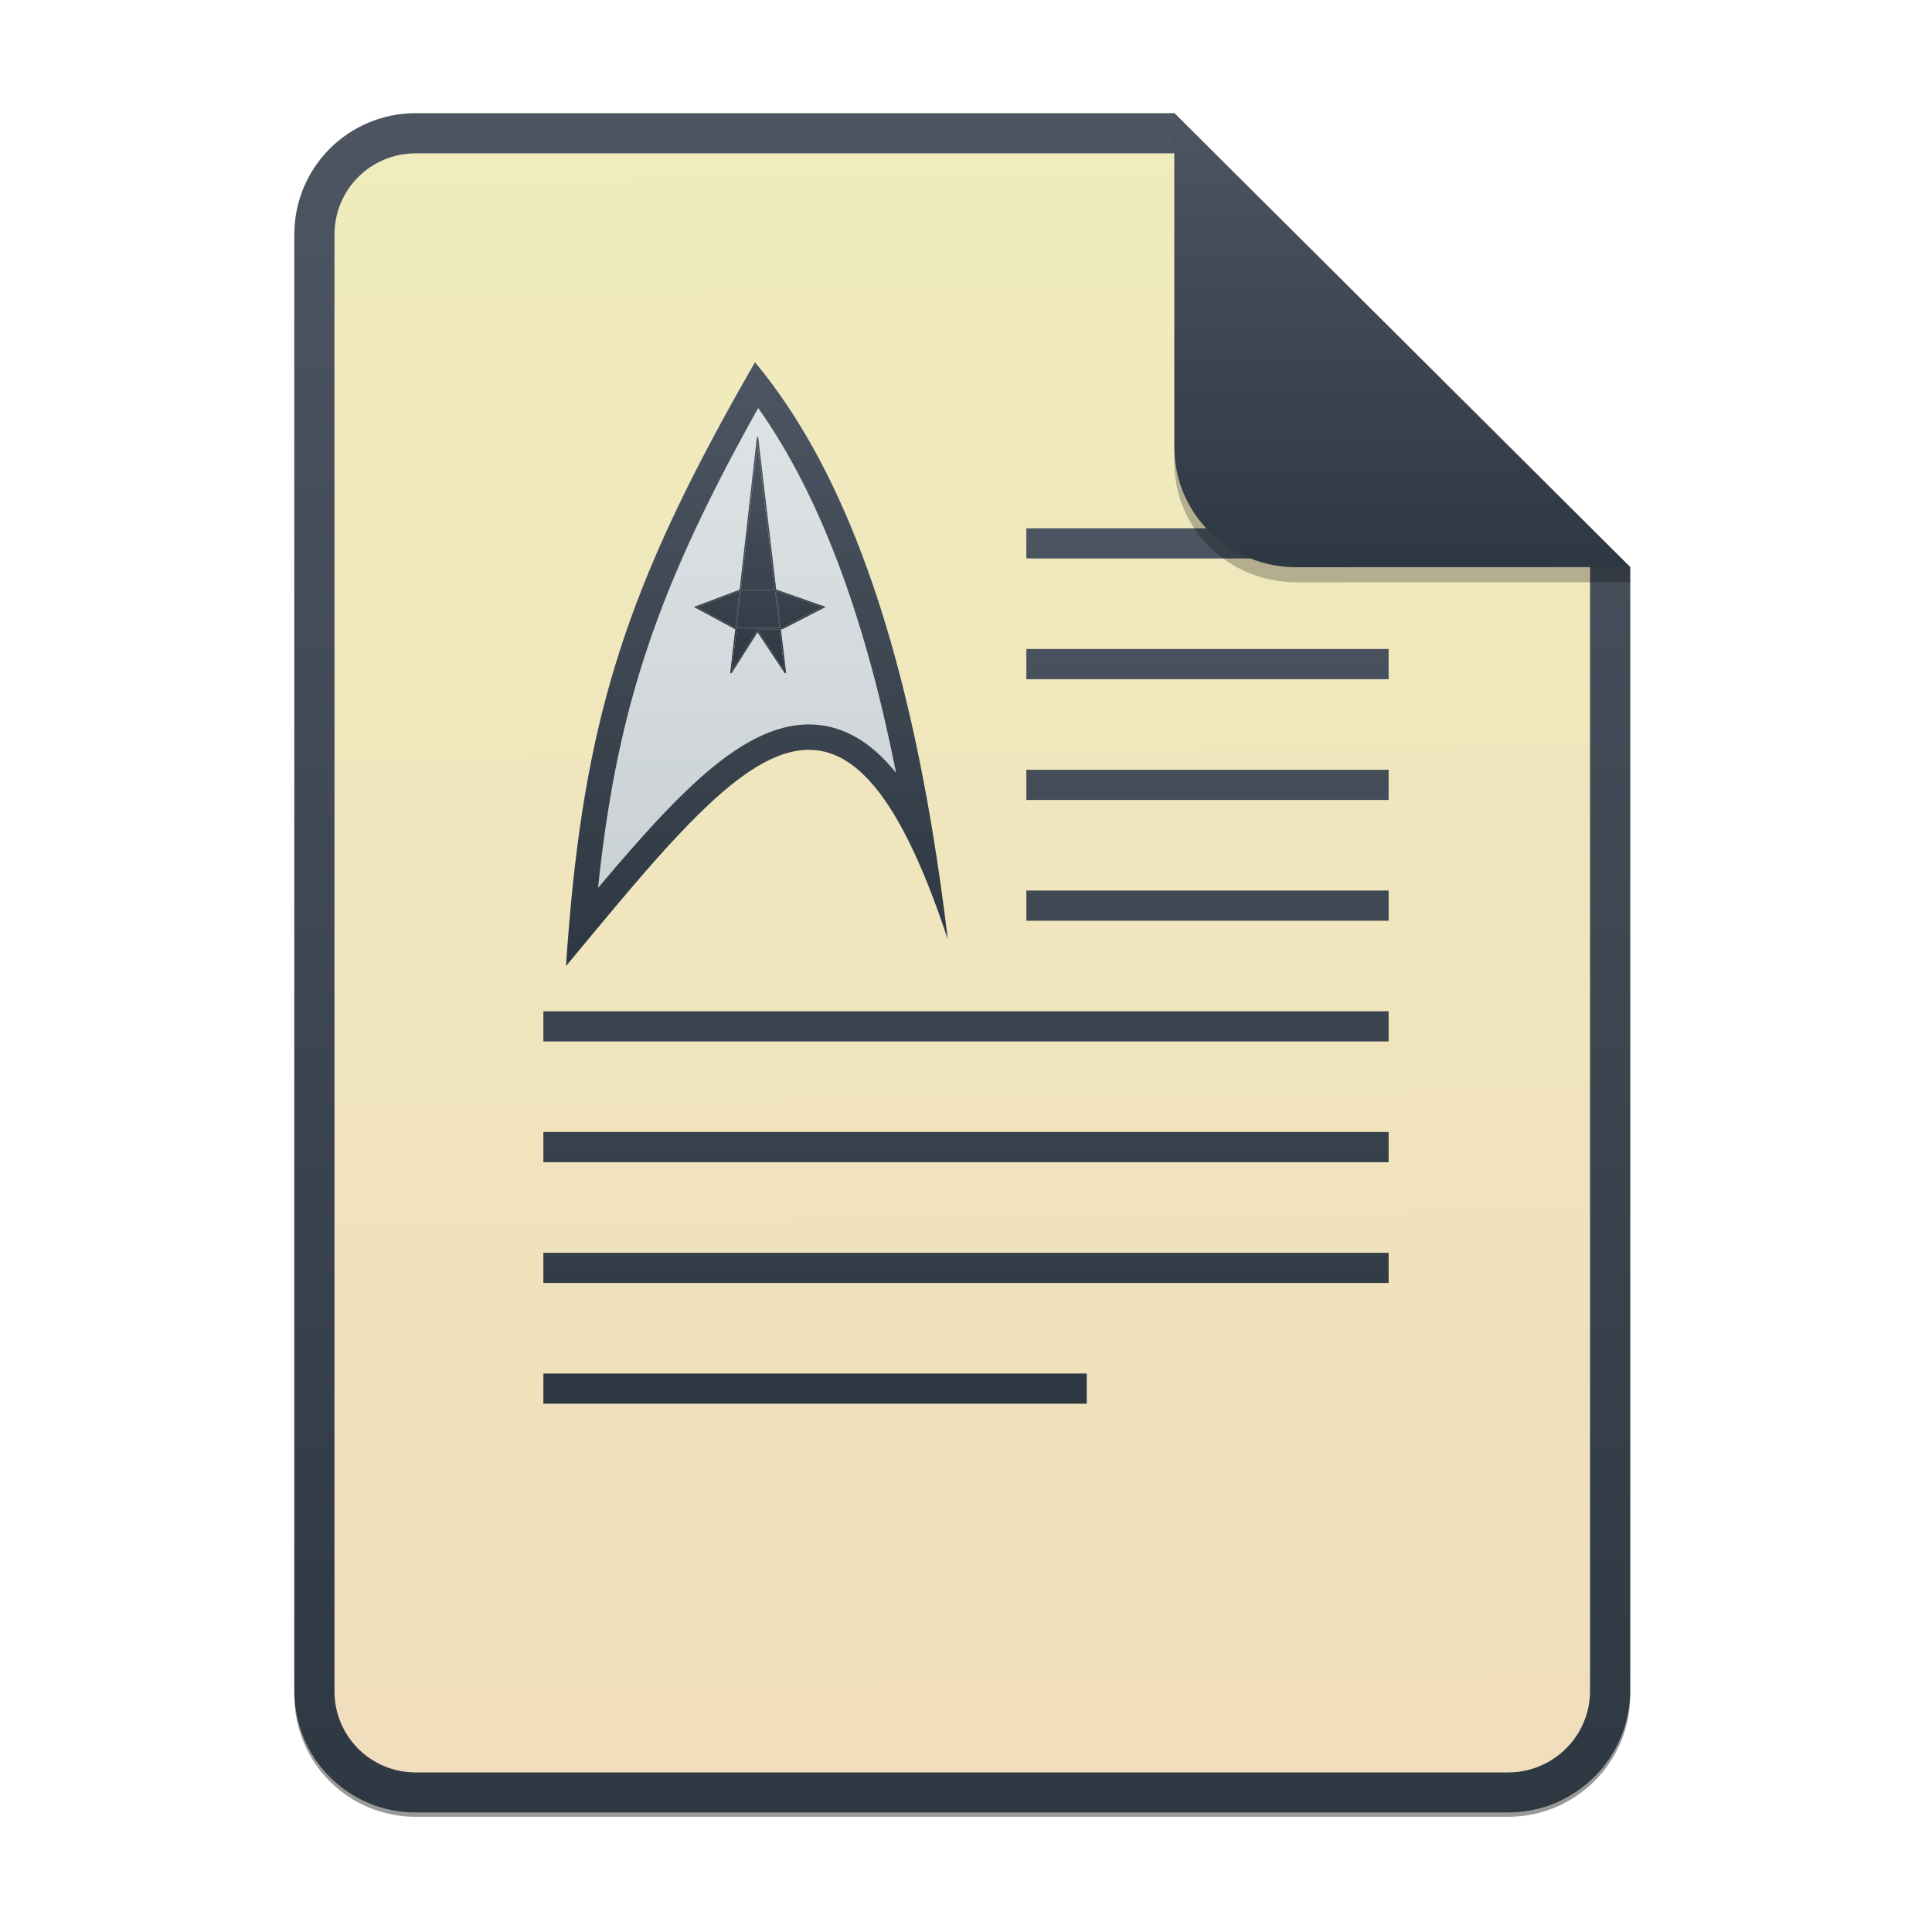 <svg width="256" height="256" viewBox="0 0 256 256" fill="none" xmlns="http://www.w3.org/2000/svg">
<g opacity="0.4" filter="url(#filter0_f)">
<path d="M55.084 15.564H155.608L216.009 75.713L216.011 224.609C216.011 233.52 208.749 240.737 199.838 240.737H55.084C46.173 240.737 39 233.564 39 224.654V31.647C39 22.737 46.173 15.564 55.084 15.564H55.084Z" fill="black"/>
</g>
<path d="M55.084 15H155.608L216.009 75.149L216.011 224.045C216.011 232.956 208.749 240.174 199.838 240.174H55.084C46.173 240.174 39 233 39 224.09V31.084C39 22.173 46.173 15 55.084 15H55.084Z" fill="#ECECEC"/>
<path opacity="0.2" d="M55.084 15H155.608L216.009 75.149L216.011 224.045C216.011 232.956 208.749 240.174 199.838 240.174H55.084C46.173 240.174 39 233 39 224.09V31.084C39 22.173 46.173 15 55.084 15H55.084Z" fill="url(#paint0_linear)"/>
<path fill-rule="evenodd" clip-rule="evenodd" d="M155.608 20.319H55.084C49.111 20.319 44.319 25.111 44.319 31.084V224.09C44.319 230.063 49.111 234.855 55.084 234.855H199.838C205.83 234.855 210.692 229.999 210.692 224.046V75.149L155.608 20.319ZM155.608 15H55.084C46.173 15 39 22.173 39 31.084V224.09C39 233 46.173 240.174 55.084 240.174H199.838C208.749 240.174 216.011 232.956 216.011 224.045L216.009 75.149L155.608 15Z" fill="url(#paint1_linear)"/>
<path d="M135.999 70V73.999H183.999V70H135.999ZM135.999 85.999V89.998H183.999V85.999H135.999ZM135.999 101.997V106H183.999V101.997H135.999ZM135.999 118V122H183.999V118H135.999ZM72 134V137.997H183.999V134H72ZM72 149.997V154.001H183.999V149.997H72ZM72 166.001V169.999H183.999V166.001H72ZM72 181.999V185.998H144V181.999H72Z" fill="url(#paint2_linear)"/>
<path d="M100.043 48C82.728 78.072 77.167 95.576 75 128C98.327 99.944 111.649 82.381 125.588 124.471C121.771 92.759 114.328 65.143 100.043 48Z" fill="url(#paint3_linear)"/>
<path fill-rule="evenodd" clip-rule="evenodd" d="M75.437 122.212C75.277 124.089 75.132 126.017 75 128C75.585 127.296 76.165 126.597 76.739 125.908C77.4 125.111 78.053 124.323 78.699 123.547C96.973 101.581 108.901 88.465 120.347 111.34C122.097 114.841 123.839 119.185 125.588 124.471C125.008 119.645 124.343 114.915 123.583 110.301C119.615 86.223 113.052 65.341 102.283 50.849C101.555 49.869 100.808 48.92 100.043 48C99.432 49.059 98.837 50.101 98.257 51.129C83.349 77.535 77.799 94.468 75.437 122.212ZM79.244 117.655C82.447 113.852 85.484 110.356 88.363 107.363C93.14 102.399 97.919 98.337 102.761 96.739C105.284 95.907 107.903 95.713 110.528 96.46C113.128 97.201 115.451 98.784 117.543 101.028C117.945 101.46 118.344 101.921 118.737 102.411C114.86 82.869 109.048 66.179 100.464 54.064C93.257 66.945 88.397 77.452 85.048 88.124C82.189 97.229 80.404 106.541 79.244 117.655Z" fill="url(#paint4_linear)"/>
<path fill-rule="evenodd" clip-rule="evenodd" d="M100.461 57.907H100.295L98.007 78.168H97.941H97.925L97.912 78.173L92.113 80.359L91.941 80.424L92.103 80.511L97.343 83.339L97.397 83.368L97.408 83.349H97.423L96.765 89.167L96.92 89.221L100.38 83.784L104.005 89.223L104.159 89.167L103.475 83.377L103.655 83.379H103.676L103.693 83.369L109.24 80.512L109.413 80.423L109.229 80.357L103.011 78.173L102.997 78.168H102.983H102.859L100.461 57.907ZM102.689 78.168L100.38 58.648L98.176 78.168H102.689ZM98.157 78.336H102.709L103.285 83.208L97.611 83.181L98.157 78.336ZM97.988 78.336H97.956L92.345 80.451L97.404 83.18L97.441 83.181L97.988 78.336ZM97.591 83.349L96.973 88.824L100.307 83.585L100.376 83.476L100.448 83.584L103.951 88.837L103.305 83.376L97.591 83.349ZM103.455 83.209L102.879 78.336H102.969L108.989 80.452L103.635 83.209H103.455Z" fill="url(#paint5_linear)"/>
<path d="M102.709 78.336H98.157L97.611 83.181L103.285 83.208L102.709 78.336Z" fill="url(#paint6_linear)"/>
<path d="M102.689 78.168L100.38 58.648L98.176 78.168H102.689Z" fill="url(#paint7_linear)"/>
<path d="M97.988 78.336H97.956L92.345 80.451L97.404 83.18L97.441 83.181L97.988 78.336Z" fill="url(#paint8_linear)"/>
<path d="M97.591 83.349L96.973 88.824L100.307 83.585L100.376 83.476L100.448 83.584L103.951 88.837L103.305 83.376L97.591 83.349Z" fill="url(#paint9_linear)"/>
<path d="M102.879 78.336L103.455 83.209H103.635L108.989 80.452L102.969 78.336H102.879Z" fill="url(#paint10_linear)"/>
<path opacity="0.25" d="M155.608 17V61.231C155.608 70.141 162.867 77.16 171.777 77.16L216.009 77.149V75.149L155.608 17Z" fill="black"/>
<path d="M155.608 15V59.231C155.608 68.141 162.867 75.16 171.777 75.16L216.009 75.149L155.608 15Z" fill="url(#paint11_linear)"/>
<defs>
<filter id="filter0_f" x="23.878" y="0.441" width="207.255" height="255.418" filterUnits="userSpaceOnUse" color-interpolation-filters="sRGB">
<feFlood flood-opacity="0" result="BackgroundImageFix"/>
<feBlend mode="normal" in="SourceGraphic" in2="BackgroundImageFix" result="shape"/>
<feGaussianBlur stdDeviation="7.561" result="effect1_foregroundBlur"/>
</filter>
<linearGradient id="paint0_linear" x1="139.896" y1="15" x2="142.761" y2="242.412" gradientUnits="userSpaceOnUse">
<stop stop-color="#FFEB00"/>
<stop offset="1" stop-color="#FFA100"/>
</linearGradient>
<linearGradient id="paint1_linear" x1="39" y1="15" x2="39" y2="240.174" gradientUnits="userSpaceOnUse">
<stop offset="1e-07" stop-color="#4C5561"/>
<stop offset="1" stop-color="#2E3842"/>
</linearGradient>
<linearGradient id="paint2_linear" x1="72" y1="70" x2="72" y2="185.998" gradientUnits="userSpaceOnUse">
<stop offset="1e-07" stop-color="#4C5561"/>
<stop offset="1" stop-color="#2E3842"/>
</linearGradient>
<linearGradient id="paint3_linear" x1="75" y1="48" x2="75" y2="128" gradientUnits="userSpaceOnUse">
<stop offset="1e-07" stop-color="#E0E5E7"/>
<stop offset="1" stop-color="#C7CED2"/>
</linearGradient>
<linearGradient id="paint4_linear" x1="75" y1="48" x2="75" y2="128" gradientUnits="userSpaceOnUse">
<stop offset="1e-07" stop-color="#4C5561"/>
<stop offset="1" stop-color="#2E3842"/>
</linearGradient>
<linearGradient id="paint5_linear" x1="91.941" y1="57.907" x2="91.941" y2="89.223" gradientUnits="userSpaceOnUse">
<stop offset="1e-07" stop-color="#4C5561"/>
<stop offset="1" stop-color="#2E3842"/>
</linearGradient>
<linearGradient id="paint6_linear" x1="91.941" y1="57.907" x2="91.941" y2="89.223" gradientUnits="userSpaceOnUse">
<stop offset="1e-07" stop-color="#4C5561"/>
<stop offset="1" stop-color="#2E3842"/>
</linearGradient>
<linearGradient id="paint7_linear" x1="91.941" y1="57.907" x2="91.941" y2="89.223" gradientUnits="userSpaceOnUse">
<stop offset="1e-07" stop-color="#4C5561"/>
<stop offset="1" stop-color="#2E3842"/>
</linearGradient>
<linearGradient id="paint8_linear" x1="91.941" y1="57.907" x2="91.941" y2="89.223" gradientUnits="userSpaceOnUse">
<stop offset="1e-07" stop-color="#4C5561"/>
<stop offset="1" stop-color="#2E3842"/>
</linearGradient>
<linearGradient id="paint9_linear" x1="91.941" y1="57.907" x2="91.941" y2="89.223" gradientUnits="userSpaceOnUse">
<stop offset="1e-07" stop-color="#4C5561"/>
<stop offset="1" stop-color="#2E3842"/>
</linearGradient>
<linearGradient id="paint10_linear" x1="91.941" y1="57.907" x2="91.941" y2="89.223" gradientUnits="userSpaceOnUse">
<stop offset="1e-07" stop-color="#4C5561"/>
<stop offset="1" stop-color="#2E3842"/>
</linearGradient>
<linearGradient id="paint11_linear" x1="155.608" y1="15" x2="155.608" y2="75.16" gradientUnits="userSpaceOnUse">
<stop offset="1e-07" stop-color="#4C5561"/>
<stop offset="1" stop-color="#2E3842"/>
</linearGradient>
</defs>
</svg>

